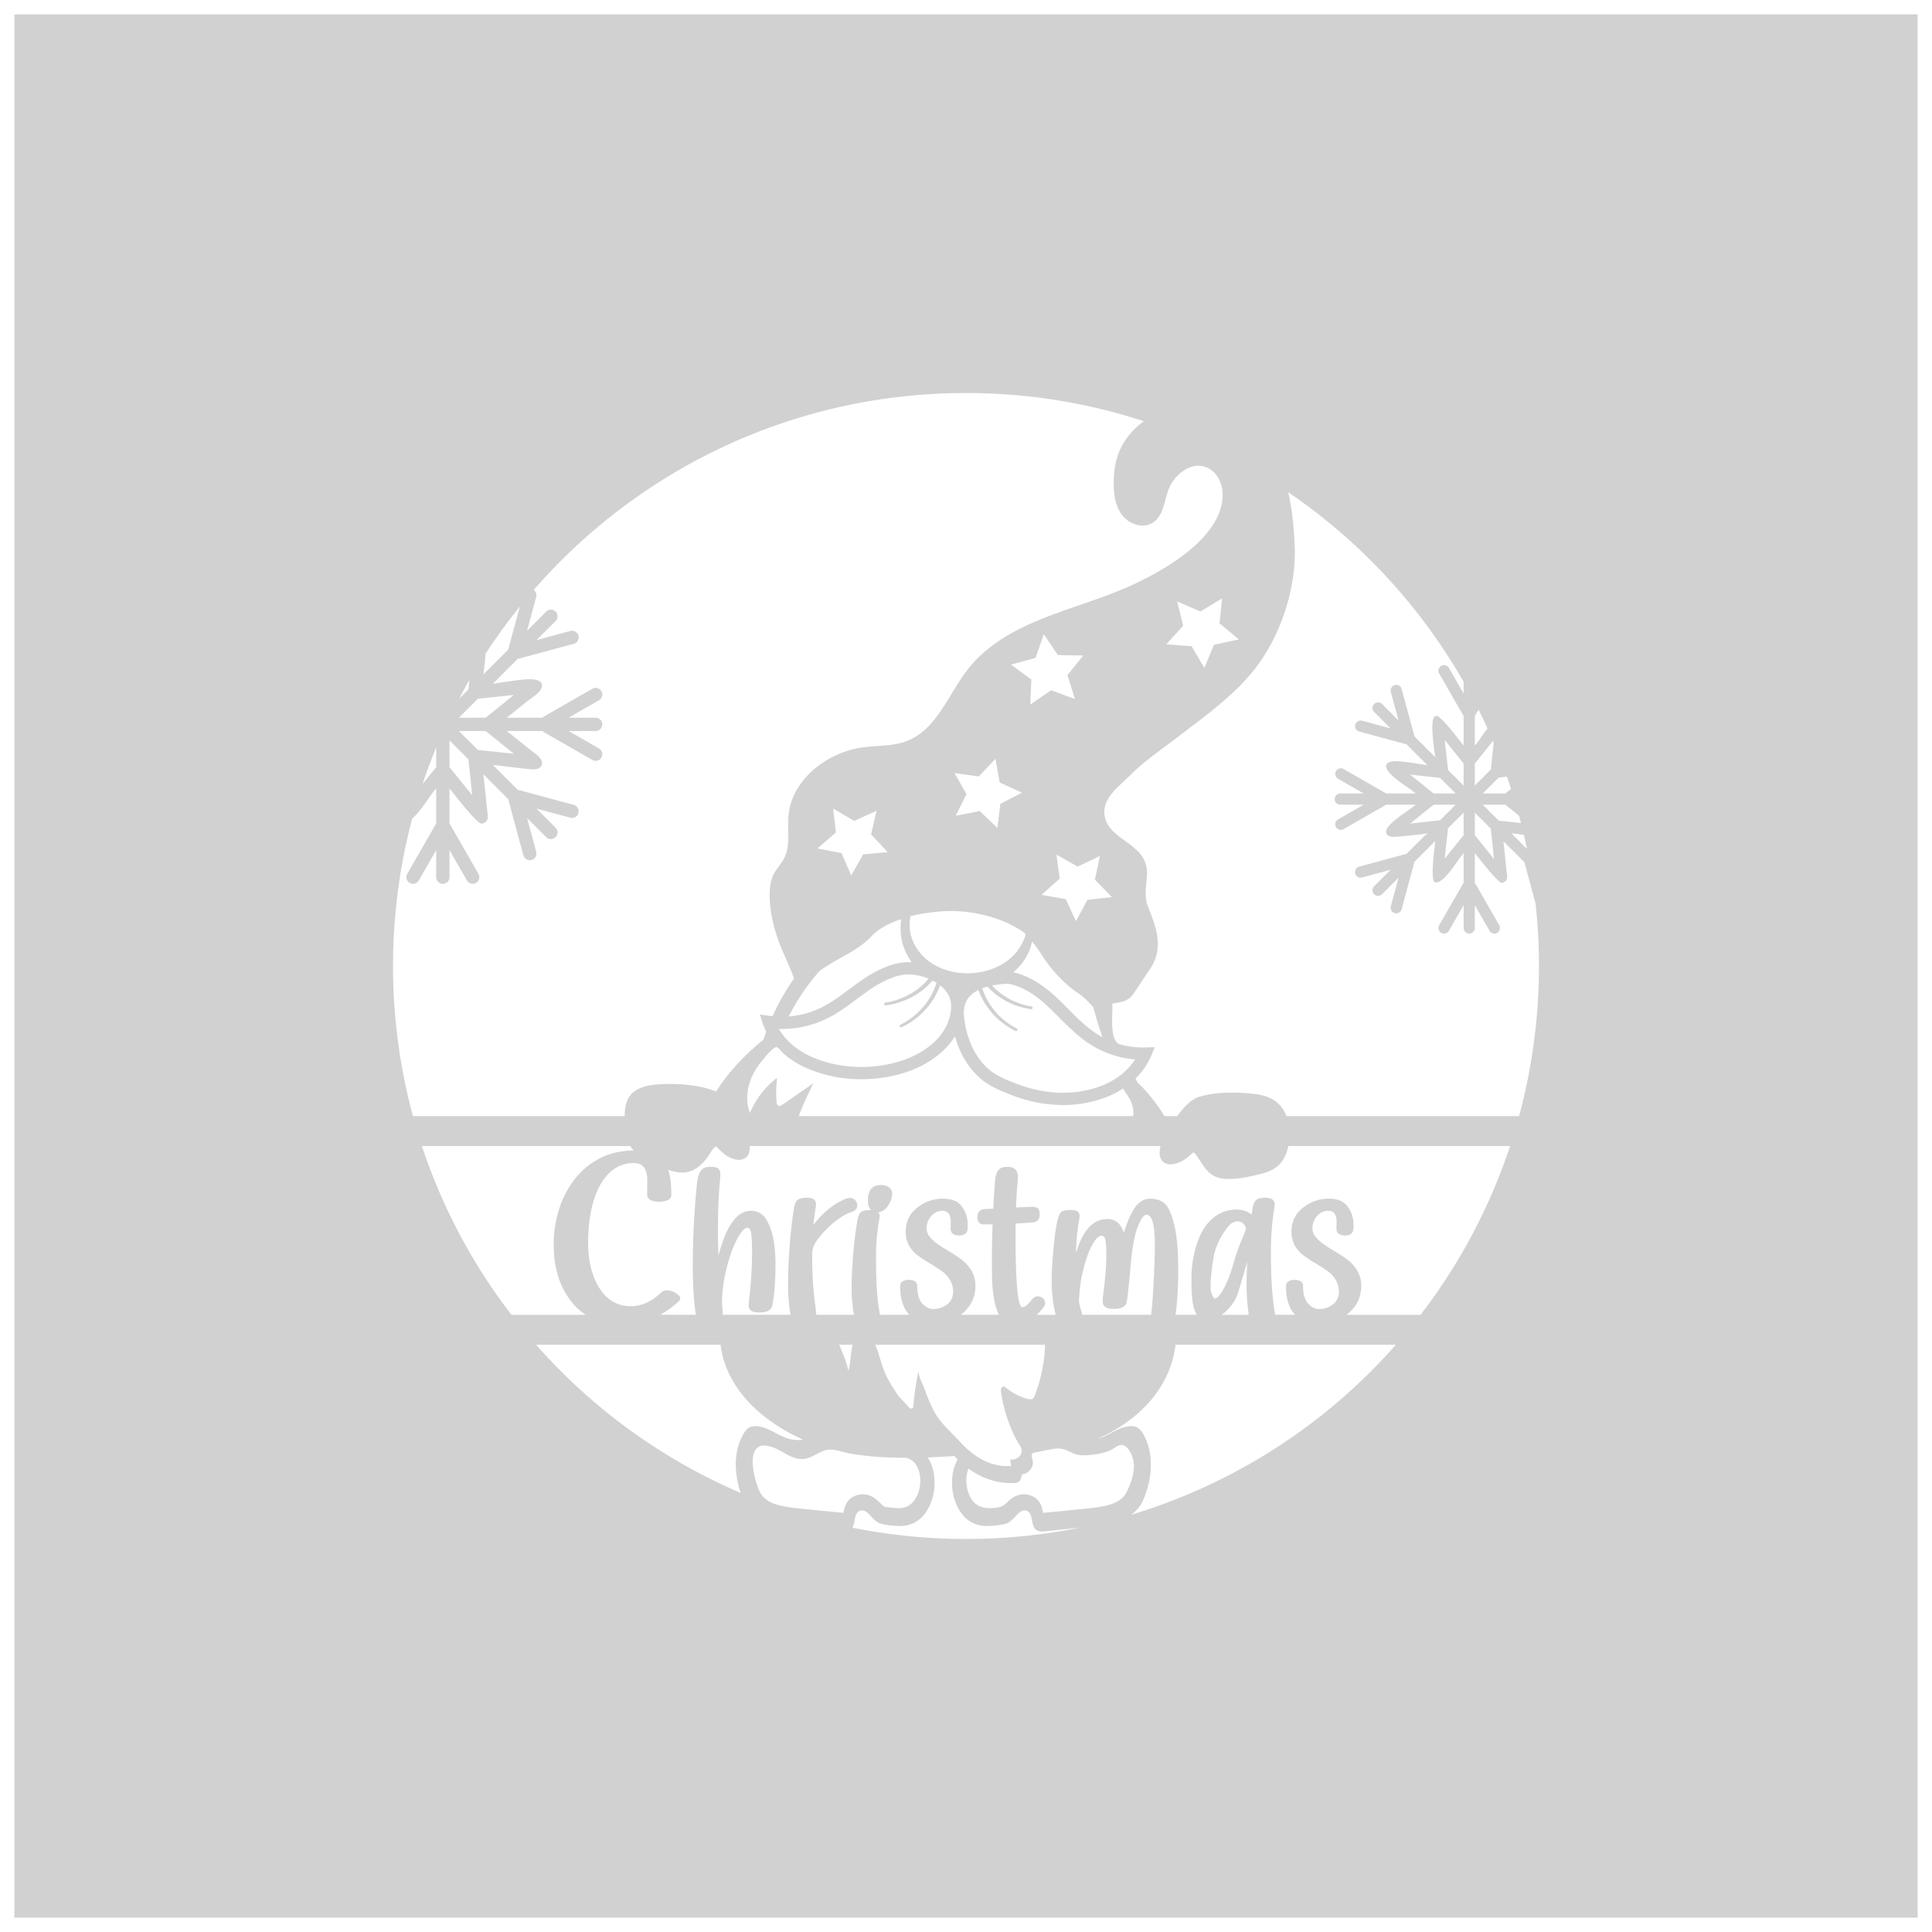 <svg id="Слой_1" data-name="Слой 1" xmlns="http://www.w3.org/2000/svg" viewBox="0 0 2362 2362"><title>3d christmas card</title><path d="M17.554,17.554V2344.446H2344.446V17.554ZM1659.17,1553.247a47.018,47.018,0,0,0-12.563-13.741q-7.54-5.483-15.612-10.205-7.004-4.163-13.021-8.399a45.978,45.978,0,0,1-9.747-8.953,16.569,16.569,0,0,1-3.73-10.55q0-9.164,7.156-16.243a16.888,16.888,0,0,1,12.186-4.857q10.199,0,10.202,13.465l-.152,8.468q0,8.191,10.815,8.191,9.284,0,9.898-7.915c.098-1.666.152-3.376.152-5.137a37.133,37.133,0,0,0-7.004-22.141q-7.009-9.788-23.455-9.785a49.307,49.307,0,0,0-28.937,9.301q-16.445,11.243-16.448,31.233a34.145,34.145,0,0,0,4.036,16.588,37.883,37.883,0,0,0,11.347,12.703q7.312,5.278,15.228,9.997,7.161,4.163,13.328,8.536a36.334,36.334,0,0,1,10.127,10.898,27.306,27.306,0,0,1,3.959,14.437q0,10.275-7.918,15.963a27.183,27.183,0,0,1-15.993,5.276q-7.308,0-13.25-6.109-6.701-6.799-6.701-21.796,0-7.772-10.963-7.772a13.288,13.288,0,0,0-6.778,1.805q-3.123,1.802-3.123,6.246,0,22.909,11.149,34.698h-24.497c-.152-1.38-.371-3.032-.664-4.991q-4.417-26.929-4.414-70.381a333.032,333.032,0,0,1,4.11-54.971,25.791,25.791,0,0,0,.458-4.583q0-8.187-11.424-8.188-7.767,0-11.041,2.635-3.275,2.641-4.491,10.413l-1.219,7.775q-7.161-6.384-18.429-6.386a44.043,44.043,0,0,0-22.236,5.83q-21.321,12.358-29.392,47.336a138.261,138.261,0,0,0-3.504,32.069c0,17.118.631,34.194,6.617,43.442h-26.102c.658-4.11,1.315-10.006,1.972-17.834q1.37-16.311,1.371-39.632,0-49.276-11.728-72.046-6.393-12.496-22.691-12.495-11.729,0-19.8,12.772-7.004,11.386-12.183,29.014-5.791-16.936-19.952-16.936-26.804,0-38.529,41.923a234.899,234.899,0,0,1,3.501-39.704,40.629,40.629,0,0,0,.761-5.969,6.517,6.517,0,0,0-2.284-5.342q-2.284-1.878-8.985-1.877-7.767,0-10.963,2.222-7.312,5.14-11.273,65.8-.607,10.275-.607,19.434a171.141,171.141,0,0,0,4.862,40.671h-22.991a75.836,75.836,0,0,0,7.77-8.738,9.517,9.517,0,0,0,2.439-5.833,7.685,7.685,0,0,0-2.894-5.761,9.481,9.481,0,0,0-6.243-2.29q-3.966,0-7.311,4.164-7.161,9.164-11.424,9.164-8.374,0-8.376-88.568,0-7.076.152-13.741,13.71-.696,21.552-1.529,7.843-.83,7.843-10.27,0-8.606-7.921-8.608-3.962,0-21.016.833.607-18.6,2.133-32.902c.098-1.202.152-2.451.152-3.748q0-13.045-12.183-13.048-6.246,0-9.137,1.805-5.791,3.471-6.701,15.686-1.222,17.355-2.133,33.595l-10.053.553q-9.289.419-9.289,9.857,0,8.887,8.072,8.884l10.508-.137q-.915,23.182-.916,44.144,0,9.855.155,19.154.607,28.183,6.853,43.728a34.828,34.828,0,0,0,1.685,3.605h-46.733c11.916-9.116,17.941-20.939,17.941-35.531a35.223,35.223,0,0,0-5.027-18.673,47.018,47.018,0,0,0-12.563-13.741q-7.54-5.483-15.612-10.205-7.004-4.163-13.021-8.399a45.978,45.978,0,0,1-9.747-8.953,16.569,16.569,0,0,1-3.73-10.55q0-9.164,7.156-16.243a16.888,16.888,0,0,1,12.186-4.857q10.199,0,10.202,13.465l-.152,8.468q0,8.191,10.815,8.191,9.284,0,9.898-7.915c.098-1.666.152-3.376.152-5.137a37.133,37.133,0,0,0-7.004-22.141q-7.009-9.788-23.455-9.785a49.307,49.307,0,0,0-28.937,9.301q-16.445,11.243-16.448,31.233a34.145,34.145,0,0,0,4.036,16.588,37.883,37.883,0,0,0,11.347,12.703q7.312,5.278,15.228,9.997,7.161,4.163,13.328,8.536a36.334,36.334,0,0,1,10.127,10.898,27.306,27.306,0,0,1,3.959,14.437q0,10.275-7.918,15.963a27.183,27.183,0,0,1-15.993,5.276q-7.308,0-13.25-6.109-6.701-6.799-6.701-21.796,0-7.772-10.963-7.772a13.288,13.288,0,0,0-6.778,1.805q-3.123,1.802-3.123,6.246,0,22.909,11.149,34.698h-35.929c-.254-1.861-.619-4.112-1.109-6.793q-3.654-20.96-3.655-63.302a248.412,248.412,0,0,1,3.959-46.506,22.078,22.078,0,0,0,.458-4.164,6.74,6.74,0,0,0-1.676-4.591,15.828,15.828,0,0,0,5.483-1.846q5.175-2.913,8.679-10.133a24.346,24.346,0,0,0,2.894-10.69,9.429,9.429,0,0,0-3.046-7.079q-3.962-3.609-10.66-3.611-15.99,0-15.993,18.881c0,5.428,1.331,9.329,3.952,11.75-.361-.009-.672-.04-1.055-.04q-7.62,0-10.966,2.362-3.351,2.36-4.569,9.44-4.569,24.707-6.701,61.357-.611,11.109-.61,20.823a181.571,181.571,0,0,0,2.849,34.142H997.978c-.31-3.655-.94-9.265-1.904-16.93q-3.194-24.431-3.197-57.749.152-8.606,6.549-17.212a116.414,116.414,0,0,1,22.236-22.768q11.725-8.878,19.035-10.895,7.312-2.012,7.311-8.676a8.818,8.818,0,0,0-8.985-8.608,17.686,17.686,0,0,0-7.614,2.082q-21.326,9.994-37.009,31.096,1.066-10.828,2.742-20.686a28.029,28.029,0,0,0,.455-4.72,7.534,7.534,0,0,0-2.359-5.966q-2.365-2.083-8.911-2.085-7.767,0-11.118,2.638-3.351,2.641-4.569,10.413-4.569,27.487-6.546,68.022-.611,12.63-.61,23.738a215.147,215.147,0,0,0,3.021,38.306H883.485c.004-.161.038-.298.038-.463q0-3.652-.381-7.867-.384-4.212-.381-6.462a171.393,171.393,0,0,1,5.404-41.579q5.407-21.629,12.792-35.819,7.388-14.189,12.87-14.188,4.113,0,4.875,9.622.758,9.621.761,17.628a483.376,483.376,0,0,1-3.2,56.893,90.036,90.036,0,0,0-.913,11.377q0,8.009,12.947,8.009,13.853,0,15.838-8.009a179.28,179.28,0,0,0,2.588-18.681q1.37-14.889,1.371-31.608,0-38.207-11.728-56.047a20.962,20.962,0,0,0-18.58-9.974q-21.169,0-34.722,39.051-2.592,7.729-4.72,15.735-.611-16.153-.61-32.171,0-34.27,2.284-56.89.607-7.025.61-10.817,0-4.492-2.665-6.604-2.668-2.104-9.063-2.107-6.094,0-9.289,2.107-5.943,3.937-7.462,17.98a998.975,998.975,0,0,0-5.178,101.283q0,34.555,3.652,58.858c.038.264.12.487.167.742H807.102A110.886,110.886,0,0,0,829.517,1591.137a5.683,5.683,0,0,0,2.147-4.11q0-2.489-5.281-5.975a19.727,19.727,0,0,0-11.013-3.486,10.218,10.218,0,0,0-7.163,2.614q-17.196,16.684-36.893,16.684-25.427,0-39.394-23.531-12.895-21.661-12.895-54.153,0-28.259,6.446-50.234,6.447-21.97,18.983-34.486a41.696,41.696,0,0,1,30.623-12.51q16.294,0,16.294,21.414l-.178,16.682q0,9.086,14.325,9.088,15.219,0,15.224-8.589,0-19.814-3.877-30.447c7.917,2.845,16.093,4.551,24.165,2.688,9.405-2.172,16.711-8.81,22.57-16.163,3.004-3.769,5.172-8.299,8.211-11.975,3.471-4.199,3.264-3.612,7.811.894,3.06,3.031,6.527,6.467,11.122,8.751,11.617,5.955,18.029,3.546,21.395.67,3.725-3.184,4.754-8.357,4.429-13.848H1418.818c-1.736,7.026-1.835,14.406,2.689,18.791,3.18,3.081,9.429,5.885,21.395.667,4.728-1.992,8.403-5.205,11.646-8.04,4.821-4.213,4.65-4.812,7.852-.404,6.482,8.922,11.861,20.499,22.111,25.679,14.635,7.395,39.836,1.506,54.977-2.134,7.584-1.824,15.223-4.286,21.354-9.108,7.819-6.152,12.367-15.608,14.268-25.45h271.068a698.644,698.644,0,0,1-109.457,206.338h-90.465c11.916-9.116,17.941-20.939,17.941-35.531A35.223,35.223,0,0,0,1659.17,1553.247Zm-179.187,20.645c0-11.198,1.623-24.747,3.553-36.041,3.046-17.304,11.405-29.834,17.702-37.978q5.028-6.665,12.183-6.662a8.831,8.831,0,0,1,7.007,3.191q2.739,3.194,2.739,5.553c0,4.164-7.975,17.096-14.925,41.923-8.97,32.044-19.327,43.719-22.676,43.719C1482.926,1587.597,1479.983,1579.075,1479.983,1573.891Zm30.964,13.198c3.858-7.864,8.922-28.634,13.898-44.181q-.763,13.465-.761,26.236a245.287,245.287,0,0,0,2.643,38.306H1493.554A56.36,56.36,0,0,0,1510.948,1587.089Zm-184.454,257.446-33.943,3.343-16.972,1.671c-.073.007-.146.015-.219.022-.061-.302-.117-.592-.168-.854-1.068-5.455-3.055-15.609-14.487-20.139a24.07,24.07,0,0,0-8.902-1.715c-10.539,0-17.358,6.694-21.878,11.131-5.405,5.306-12.965,5.788-20.529,5.772-8.704-.018-15.91-2.899-20.941-9.932-7.699-10.762-9.015-26.895-4.344-38.263,15.745,11.337,33.559,17.539,50.755,17.539,4.08,0,9.03.952,11.792-2.711,1.699-2.255,2.191-5.137,2.634-7.902,8.463-.484,15.227-9.533,13.105-17.532-.766-2.891-2.208-6.6.272-8.352a6.189,6.189,0,0,1,2.396-.839q7.666-1.547,15.332-3.093c6.372-1.286,13.002-2.569,19.316-1.04,5.575,1.35,10.403,4.785,15.904,6.395,5.908,1.729,12.233,1.26,18.366.608,8.649-.919,19.599-2.758,27.225-7.607.347-.22.694-.449,1.042-.681,2.671-1.779,5.378-3.734,8.564-3.769,4.308-.048,7.757,3.459,10.001,7.042,9.934,15.857,4.523,33.359-2.661,49.043C1371.312,1837.611,1356.044,1841.625,1326.494,1844.535Zm-61.478-138.346a7.446,7.446,0,0,1-2.607,3.851c-1.85,1.163-4.321.711-6.457.119A70.414,70.414,0,0,1,1229.996,1696.7a5.395,5.395,0,0,0-2.922-1.547c-2.937-.191-3.714,3.734-3.325,6.469a181.982,181.982,0,0,0,19.27,59.2c3.125,5.919,8.905,11.194,4.453,18.162a12.607,12.607,0,0,1-12.494,5.254l1.301,8.014c-25.28,1.735-45.807-11.356-61.742-28.695-11.3-12.298-25.592-24.342-33.161-39.087a208.453,208.453,0,0,1-10.833-25.859c-1.852-5.243-8.652-17.848-7.502-23.185a329.478,329.478,0,0,0-6.408,43.978,2.886,2.886,0,0,1-5.054,1.599c-4.994-5.768-12.595-13.235-14.528-16.281-5.689-8.964-11.384-17.288-15.499-27.13-4.499-10.784-6.69-22.599-11.452-33.21-.047-.105-.109-.258-.164-.386h207.724A185.192,185.192,0,0,1,1265.016,1706.19Zm-233.689,142.527c-.051.262-.108.553-.168.854-.074-.007-.146-.015-.219-.022l-16.972-1.671-33.944-3.343c-29.55-2.91-44.817-6.924-51.66-21.864-7.357-16.064-19.372-64.974,15.152-53.7,6.893,2.251,12.976,6.32,19.4,9.637,6.423,3.317,13.634,5.952,20.831,4.951,9.163-1.275,16.225-7.798,24.895-10.4,9.575-2.873,20.471,2.053,29.98,3.732,22.844,4.034,46.106,5.388,69.295,5.388.211,0,.422-.004.634-.004a27.541,27.541,0,0,1,7.738,4.337c11.001,9.705,11.881,33.095,1.775,47.221a23.681,23.681,0,0,1-9.709,8.202,25.725,25.725,0,0,1-10.282,1.727,96.187,96.187,0,0,1-13.547-1.249,27.596,27.596,0,0,1-3.635-.696,33.948,33.948,0,0,1-4.306-3.833c-4.512-4.429-11.331-11.123-21.87-11.123a24.065,24.065,0,0,0-8.902,1.715C1034.382,1833.109,1032.395,1843.262,1031.327,1848.717Zm-5.44-204.719h16.621c-.292,1.052-.563,2.107-.781,3.16-2,9.625-1.795,19.644-4.502,29.104C1035.056,1665.059,1030.436,1654.542,1025.887,1643.998Zm296.935-37.973c-1.16-4.729-3.06-9.779-3.586-14.613-.379-3.477.338-7.059.558-10.591a156.958,156.958,0,0,1,4.326-27.366q4.569-19.296,10.966-31.028,6.393-11.729,11.879-11.728,4.109,0,4.872,8.051.763,8.053.761,14.854,0,19.853-3.807,48.585a68.236,68.236,0,0,0-.61,9.301q0,8.749,13.25,8.747,13.857,0,15.838-7.915,1.677-6.799,4.569-40.813,2.891-34.009,7.921-48.169,6.398-18.185,11.879-18.185,10.203,0,10.205,36.23,0,17.493-1.068,38.594-1.37,29.013-2.894,42.616c-.239,1.829-.417,3.435-.544,4.854h-84.195C1323.04,1606.965,1322.934,1606.482,1322.822,1606.025ZM561.022,893.692h32.734l34.428,27.821-44.012-4.67ZM577.353,972.343l-27.82-34.427v-32.735L572.683,928.332Zm-16.331-94.897L584.169,854.298l44.013-4.672-34.426,27.819ZM593.713,799.092a702.715,702.715,0,0,1,41.835-57.583l-13.643,50.458a7.321,7.321,0,0,0-.163.998l-.108.89-30.662,30.662S592.614,812.365,593.713,799.092Zm-19.8,32.199-1.229,11.514-11.38,11.38C565.379,846.473,569.562,838.828,573.913,831.29Zm-40.627,82.571v24.055l-16.741,20.742Q524.159,935.897,533.286,913.861ZM515.822,1401.112H770.39a40.919,40.919,0,0,0,4.54,5.451c-15.678.139-29.557,3.287-41.58,9.533A92.529,92.529,0,0,0,702.371,1441.93a116.959,116.959,0,0,0-18.984,36.788,144.261,144.261,0,0,0-6.446,43.449q0,40.458,20.236,67.351a73.239,73.239,0,0,0,18.874,17.932H625.279A698.644,698.644,0,0,1,515.822,1401.112Zm440.344-50.284c-1.144.793-2.466,1.625-3.828,1.337-2.093-.444-2.745-3.069-2.926-5.201a133.409,133.409,0,0,1,.744-29.275,103.527,103.527,0,0,0-33.318,43.109c-5.637-14.658-3.655-31.532,3.036-45.74a87.413,87.413,0,0,1,13.245-19.95c2.716-3.127,12.051-15.319,16.401-14.886,2.108.21,6.673,6.413,8.388,7.902a104.958,104.958,0,0,0,8.889,6.901,116.84,116.84,0,0,0,20.608,11.374,167.217,167.217,0,0,0,65.674,13.041,178.892,178.892,0,0,0,48.113-6.569c24.91-6.977,51.781-22.144,66.319-45.932,6.81,24.538,20.139,44.672,38.11,56.909,9.849,6.707,20.65,10.892,31.093,14.939a173.523,173.523,0,0,0,62.746,12.198,149.843,149.843,0,0,0,46.837-7.407,112.707,112.707,0,0,0,26.733-12.821,64.792,64.792,0,0,0,3.67,5.813c5.659,7.95,9.128,15.195,8.919,25.351a8.627,8.627,0,0,1-.421,2.644H976.57c1.379-3.866,2.839-7.693,4.434-11.457,4.116-9.71,8.815-19.161,13.373-28.763Q975.271,1337.586,956.166,1350.828ZM1018.498,988.466l25.808,15.136,27.313-12.32-6.667,28.807,20.358,21.731-29.928,2.668-14.731,25.751-11.829-27.159-29.463-5.816,22.617-19.453Zm-17.568,199.63c1.319-1.118,2.589-2.153,3.783-2.996a253.621,253.621,0,0,1,23.354-14.14c13.001-7.238,26.445-14.724,37.481-26.399,9.154-9.684,22.619-16.326,36.36-20.874a67.506,67.506,0,0,0,.686,26.355,73.896,73.896,0,0,0,11.842,26.067c.095.135.2.264.297.399a62.639,62.639,0,0,0-18.617,1.47c-12.211,3.001-24.379,8.492-37.203,16.785-7.27,4.701-14.233,9.869-20.966,14.866-11.926,8.851-23.19,17.212-36.045,23.228a108.667,108.667,0,0,1-37.598,9.776,261.481,261.481,0,0,1,28.426-44.484Q996.757,1193.069,1000.93,1188.097Zm358.494-91.299-29.864,3.283-14.18,26.048L1302.975,1099.219l-29.58-5.209,22.199-19.914-4.102-29.267,26.124,14.602,27.045-12.879-6.053,28.938Zm-116.369,160.616a86.201,86.201,0,0,1-42.269-49.082c2.041-.792,4.221-1.5,6.514-2.134,13.679,15.119,33.019,24.852,53.232,27.538a1.705,1.705,0,0,0,1.916-1.38,1.67,1.67,0,0,0-1.409-1.912,83.84,83.84,0,0,1-48.237-25.564,117.854,117.854,0,0,1,19.592-2.214c17.048,2.762,32.854,13.722,44.118,23.641,6.411,5.644,12.659,11.911,18.701,17.972,11.089,11.12,22.554,22.619,36.154,31.578a120.885,120.885,0,0,0,56.385,19.41c-9.895,15.351-26.261,27.491-46.366,34.087-30.947,10.151-65.172,8.591-98.98-4.512-9.628-3.731-19.583-7.589-27.965-13.296-19.375-13.194-32.415-37.933-35.775-67.874-1.198-10.675.993-18.975,6.699-25.373a35.649,35.649,0,0,1,10.794-7.914,90.516,90.516,0,0,0,45.346,49.993,1.734,1.734,0,0,0,2.272-.719A1.644,1.644,0,0,0,1243.056,1257.414Zm-4.219-68.791c1.53-1.31,3.021-2.664,4.445-4.087a66.668,66.668,0,0,0,15.802-23.969,49.775,49.775,0,0,0,2.504-9.559c4.677,5.235,8.348,10.87,12.323,16.982,11.819,18.175,26.881,34.663,45.118,46.879,6.701,4.489,12.408,10.697,17.472,16.32,1.488,4.482,2.553,9.224,4.155,14.624,2.225,7.502,4.665,14.942,7.27,22.328-2.71-1.457-5.364-3.019-7.936-4.713-12.286-8.094-22.704-18.542-33.734-29.605-6.214-6.233-12.64-12.677-19.422-18.649C1274.706,1204.493,1257.86,1192.824,1238.836,1188.623Zm66.234-363.29,9.087,29.228-29.124-10.687-25.466,17.529,1.339-30.534-24.826-18.394,29.952-8.184,10.123-28.897,17.172,25.476,31.082.535Zm-55.581,143.714-26.575,13.793-3.509,29.342-21.555-20.585-29.468,5.787,13.253-26.515-14.704-25.765,29.746,4.198,20.381-21.711,5.131,29.11Zm3.12,171.465c2.271,1.642-.246,7.703-3.293,13.228a89.639,89.639,0,0,1-6.187,9.74c-7.211,9.089-17.543,16.143-28.842,20.603-30.288,11.957-69.49,5.496-89.511-19.236a58.673,58.673,0,0,1-10.697-19.972,51.358,51.358,0,0,1-1.434-22.196c.133-.921.302-1.837.498-2.748a247.645,247.645,0,0,1,38.316-5.755C1185.799,1111.804,1225.324,1120.925,1252.609,1140.511Zm-244.043,105.874c14.27-6.678,26.694-15.899,38.709-24.817,6.537-4.852,13.298-9.869,20.151-14.301,11.347-7.338,21.963-12.159,32.455-14.738,10.298-2.531,23.648-.879,35.357,3.964-12.889,15.684-32.296,26.127-52.863,29.334a1.696,1.696,0,0,0-1.442,1.887,1.722,1.722,0,0,0,1.943,1.449,93.86,93.86,0,0,0,30.926-9.646,85.82,85.82,0,0,0,25.506-19.882c.013-.015.036-.041.048-.056a2.486,2.486,0,0,0,.486-.974c.024.012.049.023.072.035.423.231.851.453,1.279.677q1.942,1.048,3.775,2.219c-6.636,21.85-23.1,40.772-44.119,51.255a1.669,1.669,0,0,0-.771,2.234,1.751,1.751,0,0,0,2.31.786c21.597-10.159,39.016-28.797,46.954-51.17,5.925,4.696,11.945,11.641,13.206,21.017a37.274,37.274,0,0,1,.136,8.431c-3.256,34.787-36.097,56.054-65.745,64.357-34.565,9.681-72.226,7.574-103.325-5.782-18.571-7.975-33.12-20.3-41.391-34.753A125.59,125.59,0,0,0,1008.566,1246.385Zm838.775-281.915-6.949,5.615H1812.773l19.531-19.53,9.987-1.06Q1844.899,956.944,1847.341,964.47Zm-24.728-23.613-19.534,19.534V933.455l22.239-27.721c.275.642.566,1.275.839,1.918Zm-4.037-50.382c-2.914,3.796-5.575,7.626-7.644,10.61-1.841,2.656-3.431,4.95-4.612,6.421l-3.242,4.042V875.085l.392-.496a6.889,6.889,0,0,0,.576-.84l3.546-6.174Q1813.276,878.915,1818.577,890.475ZM1803.079,993.486l19.533,19.534,3.94,37.134-23.473-29.048Zm9.694-9.693h27.62l16.723,13.514c.804,2.968,1.637,5.924,2.403,8.907l-27.212-2.887Zm50.254,36.796q2.015,8.599,3.819,17.277l-19.118-19.118S1854.762,1019.61,1863.026,1020.589ZM1789.371,833.529v14.378l-17.981-31.311a6.854,6.854,0,1,0-11.888,6.825l28.903,50.328a6.837,6.837,0,0,0,.576.841l.391.496v36.447s-27.459-36.254-32.605-36.254a6.094,6.094,0,0,0-2.174.409c-7.926,2.975.229,50.152.229,50.152l-25.805-25.805-.092-.753a6.154,6.154,0,0,0-.136-.837l-15.147-56.026a6.854,6.854,0,1,0-13.233,3.575l9.424,34.858-20.208-20.209a6.855,6.855,0,0,0-9.694,9.694l20.21,20.21-34.861-9.426a6.854,6.854,0,0,0-3.574,13.233l56.028,15.149a6.768,6.768,0,0,0,.993.186l.628.074,25.773,25.773s-29.77-4.933-37.562-4.933c-7.117,0-11.35,1.429-12.582,4.248-3.308,7.565,15.3,20.429,25.297,27.341,2.683,1.854,5,3.456,6.49,4.65l4.047,3.242h-36.493l-.586-.459a6.238,6.238,0,0,0-.704-.507l-50.328-28.903a6.854,6.854,0,1,0-6.825,11.888l31.311,17.981h-28.58a6.854,6.854,0,0,0,0,13.708h28.58l-31.311,17.982a6.854,6.854,0,1,0,6.825,11.888l50.327-28.902a6.288,6.288,0,0,0,.7-.505l.591-.464h36.492l-4.047,3.242c-1.501,1.203-3.838,2.817-6.545,4.687-9.897,6.837-28.318,19.563-25.362,27.072.732,1.86,2.478,4.332,9.158,4.332,3.448,0,40.418-3.3,41.839-4.722l-4.402,3.607-22.136,22.137-.751.091a6.14,6.14,0,0,0-.841.138l-56.026,15.148a6.854,6.854,0,1,0,3.576,13.233l34.856-9.425-20.207,20.207a6.855,6.855,0,0,0,9.694,9.694l20.208-20.209-9.424,34.857a6.854,6.854,0,1,0,13.233,3.576l15.147-56.026a6.193,6.193,0,0,0,.136-.838l.092-.753,25.818-25.816s-6.547,47.481-1.131,50.3a4.631,4.631,0,0,0,2.186.528c7.85,0,19.462-16.662,25.7-25.613,1.817-2.607,3.385-4.858,4.544-6.294l3.239-4.013v36.586l-.463.59a6.139,6.139,0,0,0-.505.7l-28.903,50.327a6.854,6.854,0,1,0,11.888,6.826l17.981-31.311v27.898a6.854,6.854,0,1,0,13.708,0v-27.898l17.982,31.311a6.854,6.854,0,0,0,11.888-6.825l-28.903-50.329a6.245,6.245,0,0,0-.505-.7l-.463-.589 0-36.6s27.9,36.42,32.992,36.42a5.18,5.18,0,0,0,.755-.056,6.914,6.914,0,0,0,5.806-6.521l.003-.086a6.579,6.579,0,0,0-.001-.811c-.005-.052-.008-.104-.009-.155l-4.591-43.27,25.88,25.881.091.751a6.172,6.172,0,0,0,.137.842l13.223,48.902A703.805,703.805,0,0,1,1857.151,1364.564H1572.751c-4.89-13-15.012-22.687-32.179-26.01-2.281-.442-4.567-.789-6.815-1.063-21.3-2.604-46.833-2.879-67.573,3.38-10.173,3.069-19.26,13.12-26.922,23.694h-15.679a195.15,195.15,0,0,0-32.989-41.261c-.766-1.601-1.562-3.175-2.35-4.757a85.992,85.992,0,0,0,19.067-27.566l4.563-10.716-11.899.341a102.705,102.705,0,0,1-30.716-3.85c-13.831-3.891-8.337-39.355-9.463-49.677,12.122-2.453,18.806-2.186,26.144-12.514,6.415-9.031,12.355-18.924,18.893-28.16,18.7-26.419,9.466-50.808-1.348-78.061-5.029-12.675-1.857-25.89-1.227-38.967,1.928-39.99-50.04-40.872-52.1-75.201-1.173-19.667,18.915-33.611,31.288-46.126,17.434-17.633,38.317-31.536,57.964-46.643,37.473-28.812,77.381-56.529,103.757-96.154,26.028-39.103,41.746-91.297,39.683-138.108a431.735,431.735,0,0,0-4.191-45.924c-.998-6.535-2.24-13.058-3.718-19.508A704.01,704.01,0,0,1,1789.371,833.529Zm-36.629,150.264h26.935l-19.048,19.048-36.717,4.052Zm-.002-13.708-28.83-23.098,36.721,4.053,19.046,19.045Zm17.582,42.45,19.049-19.048v27.62l-23.134,28.664Zm0-71.193-4.051-36.719,23.1,28.831v26.937Zm-331.144-206.069,28.439,12.344,26.466-16.034-3.153,30.405,23.689,19.791-30.388,6.447-11.825,28.265-15.627-26.421-30.997-2.322,20.73-22.776ZM1181,480.496a699.822,699.822,0,0,1,217.442,34.459c-14.764,10.716-26.375,25.326-32.05,42.418-3.801,11.446-5.024,23.591-4.802,35.62.245,13.223,2.503,27.101,10.898,37.491,8.396,10.39,24.432,15.811,36.091,9.043,13.108-7.609,14.571-25.018,19.366-39.134,6.407-18.857,26.47-36.095,45.713-29.545,13.623,4.638,21.114,19.699,21.134,33.763.081,54.574-77.475,96.743-121.531,115.405-64.743,27.423-144.322,40.331-189.785,98.047-24.393,30.966-38.237,74.375-75.684,88.233-16.472,6.096-34.684,5.032-52.148,7.308-44.975,5.862-87.981,39.995-91.714,84.067-1.481,17.493,2.818,36.263-5.354,51.905-3.471,6.643-8.962,12.127-12.437,18.769-4.599,8.793-5.355,19.006-5.103,28.874.529,20.682,5.717,39.807,13.01,59.08,1.44,3.806,17.466,39.003,16.565,40.284a279.055,279.055,0,0,0-26.106,45.779c-1.135-.12-2.268-.249-3.397-.405l-12.198-1.682,3.794,11.422a73.295,73.295,0,0,0,4.05,9.684c-1.172,3.219-2.303,6.449-3.344,9.701a284.712,284.712,0,0,0-39.942,38.838A226.036,226.036,0,0,0,875.409,1334.607a26.26,26.26,0,0,0-2.929-1.314c-20.31-7.541-45.809-8.86-67.23-7.59-2.26.134-4.564.338-6.868.636-11.726,1.519-23.465,5.494-29.568,15.269-4.205,6.735-4.871,14.979-5.149,22.956H504.849a704.154,704.154,0,0,1-.935-363.671c7.406-6.629,15.202-17.794,20.149-24.892,2.153-3.09,4.012-5.758,5.385-7.459l3.838-4.756V1007.147l-.548.699a7.361,7.361,0,0,0-.598.83l-34.255,59.647a8.123,8.123,0,1,0,14.09,8.09l21.311-37.109v33.064a8.123,8.123,0,1,0,16.246,0v-33.064l21.311,37.109a8.123,8.123,0,0,0,14.09-8.089l-34.255-59.649a7.436,7.436,0,0,0-.598-.83l-.548-.698 0-43.378s33.066,43.164,39.102,43.164a6.148,6.148,0,0,0,.895-.066,8.194,8.194,0,0,0,6.881-7.729l.004-.101a7.838,7.838,0,0,0-.002-.961c-.006-.062-.009-.123-.01-.183l-5.441-51.283L621.634,977.283l.108.89a7.321,7.321,0,0,0,.163.998l17.954,66.401a8.123,8.123,0,1,0,15.683-4.238l-11.171-41.314,23.381,23.381a8.124,8.124,0,1,0,11.489-11.489l-23.379-23.379,41.313,11.169a8.123,8.123,0,1,0,4.238-15.684l-66.405-17.952a7.345,7.345,0,0,0-.994-.162l-.889-.108L602.45,935.12s44.751,5.485,48.815,5.485c5.817,0,9.228-1.468,10.735-4.619,3.016-6.308-3.337-11.609-11.307-17.393-1.348-.978-31.083-24.901-31.083-24.901h43.378l.701.549a7.353,7.353,0,0,0,.828.597l59.647,34.255a8.124,8.124,0,1,0,8.09-14.09l-37.109-21.312h33.064a8.123,8.123,0,0,0,0-16.246H695.144l37.109-21.311a8.123,8.123,0,1,0-8.089-14.09l-59.647,34.254a7.475,7.475,0,0,0-.835.602l-.696.545h-43.377l24.153-19.518c1.248-1.008,2.813-2.124,4.47-3.304,7.045-5.021,16.694-11.896,14.019-18.87-1.372-3.577-6.578-5.391-15.473-5.391-9.293,0-44.331,5.658-44.331,5.658l30.637-30.637.743-.088a8.227,8.227,0,0,0,1.183-.22l66.401-17.954a8.123,8.123,0,1,0-4.238-15.683l-41.314,11.17,23.38-23.38a8.124,8.124,0,0,0-11.489-11.49l-23.381,23.381,11.171-41.314a8.035,8.035,0,0,0-3-8.615C780.966,573.718,970.091,480.496,1181,480.496ZM655.371,1643.998h225.565c3.494,29.063,18.477,56.403,43.938,79.567,15.96,14.52,35.447,26.901,56.755,36.293a33.801,33.801,0,0,1-6.561.668,40.537,40.537,0,0,1-10.975-1.66c-12.938-3.598-23.187-13.104-36.896-15.031a27.317,27.317,0,0,0-3.779-.28,15.008,15.008,0,0,0-8.005,2,19.121,19.121,0,0,0-5.759,6.428c-13.272,21.298-12.168,49.695-4.099,73.254A702.277,702.277,0,0,1,655.371,1643.998Zm386.717,223.708c3.926-6.411,1.648-17.415,8.835-20.505a7.639,7.639,0,0,1,3.045-.659c7.101,0,12.312,10.832,19.607,14.913,2.698,1.51,5.834,2.06,8.905,2.552a105.963,105.963,0,0,0,16.588,1.608,37.54,37.54,0,0,0,33.748-18.1c12.369-18.759,13.321-47.79,1.282-65.755,10.923-.399,21.841-.99,32.712-1.66,1.315,1.424,2.67,2.817,4.051,4.191-10.365,18.065-8.967,45.32,2.839,63.224a37.541,37.541,0,0,0,33.749,18.1,105.958,105.958,0,0,0,16.588-1.608c3.071-.491,6.207-1.042,8.905-2.552,7.294-4.081,12.506-14.913,19.606-14.913a7.639,7.639,0,0,1,3.045.659c8.284,3.562,3.968,17.655,11.104,23.087a12.204,12.204,0,0,0,7.575,2.079,44.509,44.509,0,0,0,4.688-.31q20.626-2.204,41.253-4.408a706.227,706.227,0,0,1-278.125.058Zm341.012-15.849a45.046,45.046,0,0,0,15.119-19.342c10.453-24.762,13.314-56.993-1.354-80.53a19.121,19.121,0,0,0-5.759-6.428,15.01,15.01,0,0,0-8.005-2,27.309,27.309,0,0,0-3.779.28c-13.709,1.926-23.957,11.432-36.896,15.031-.205.057-.388.093-.59.146a193.068,193.068,0,0,0,45.179-27.518c19.941-16.484,34.296-35.771,42.668-57.324a127.393,127.393,0,0,0,7.531-30.173h269.415A700.826,700.826,0,0,1,1383.101,1851.857Z" fill="#d1d1d1"/></svg>